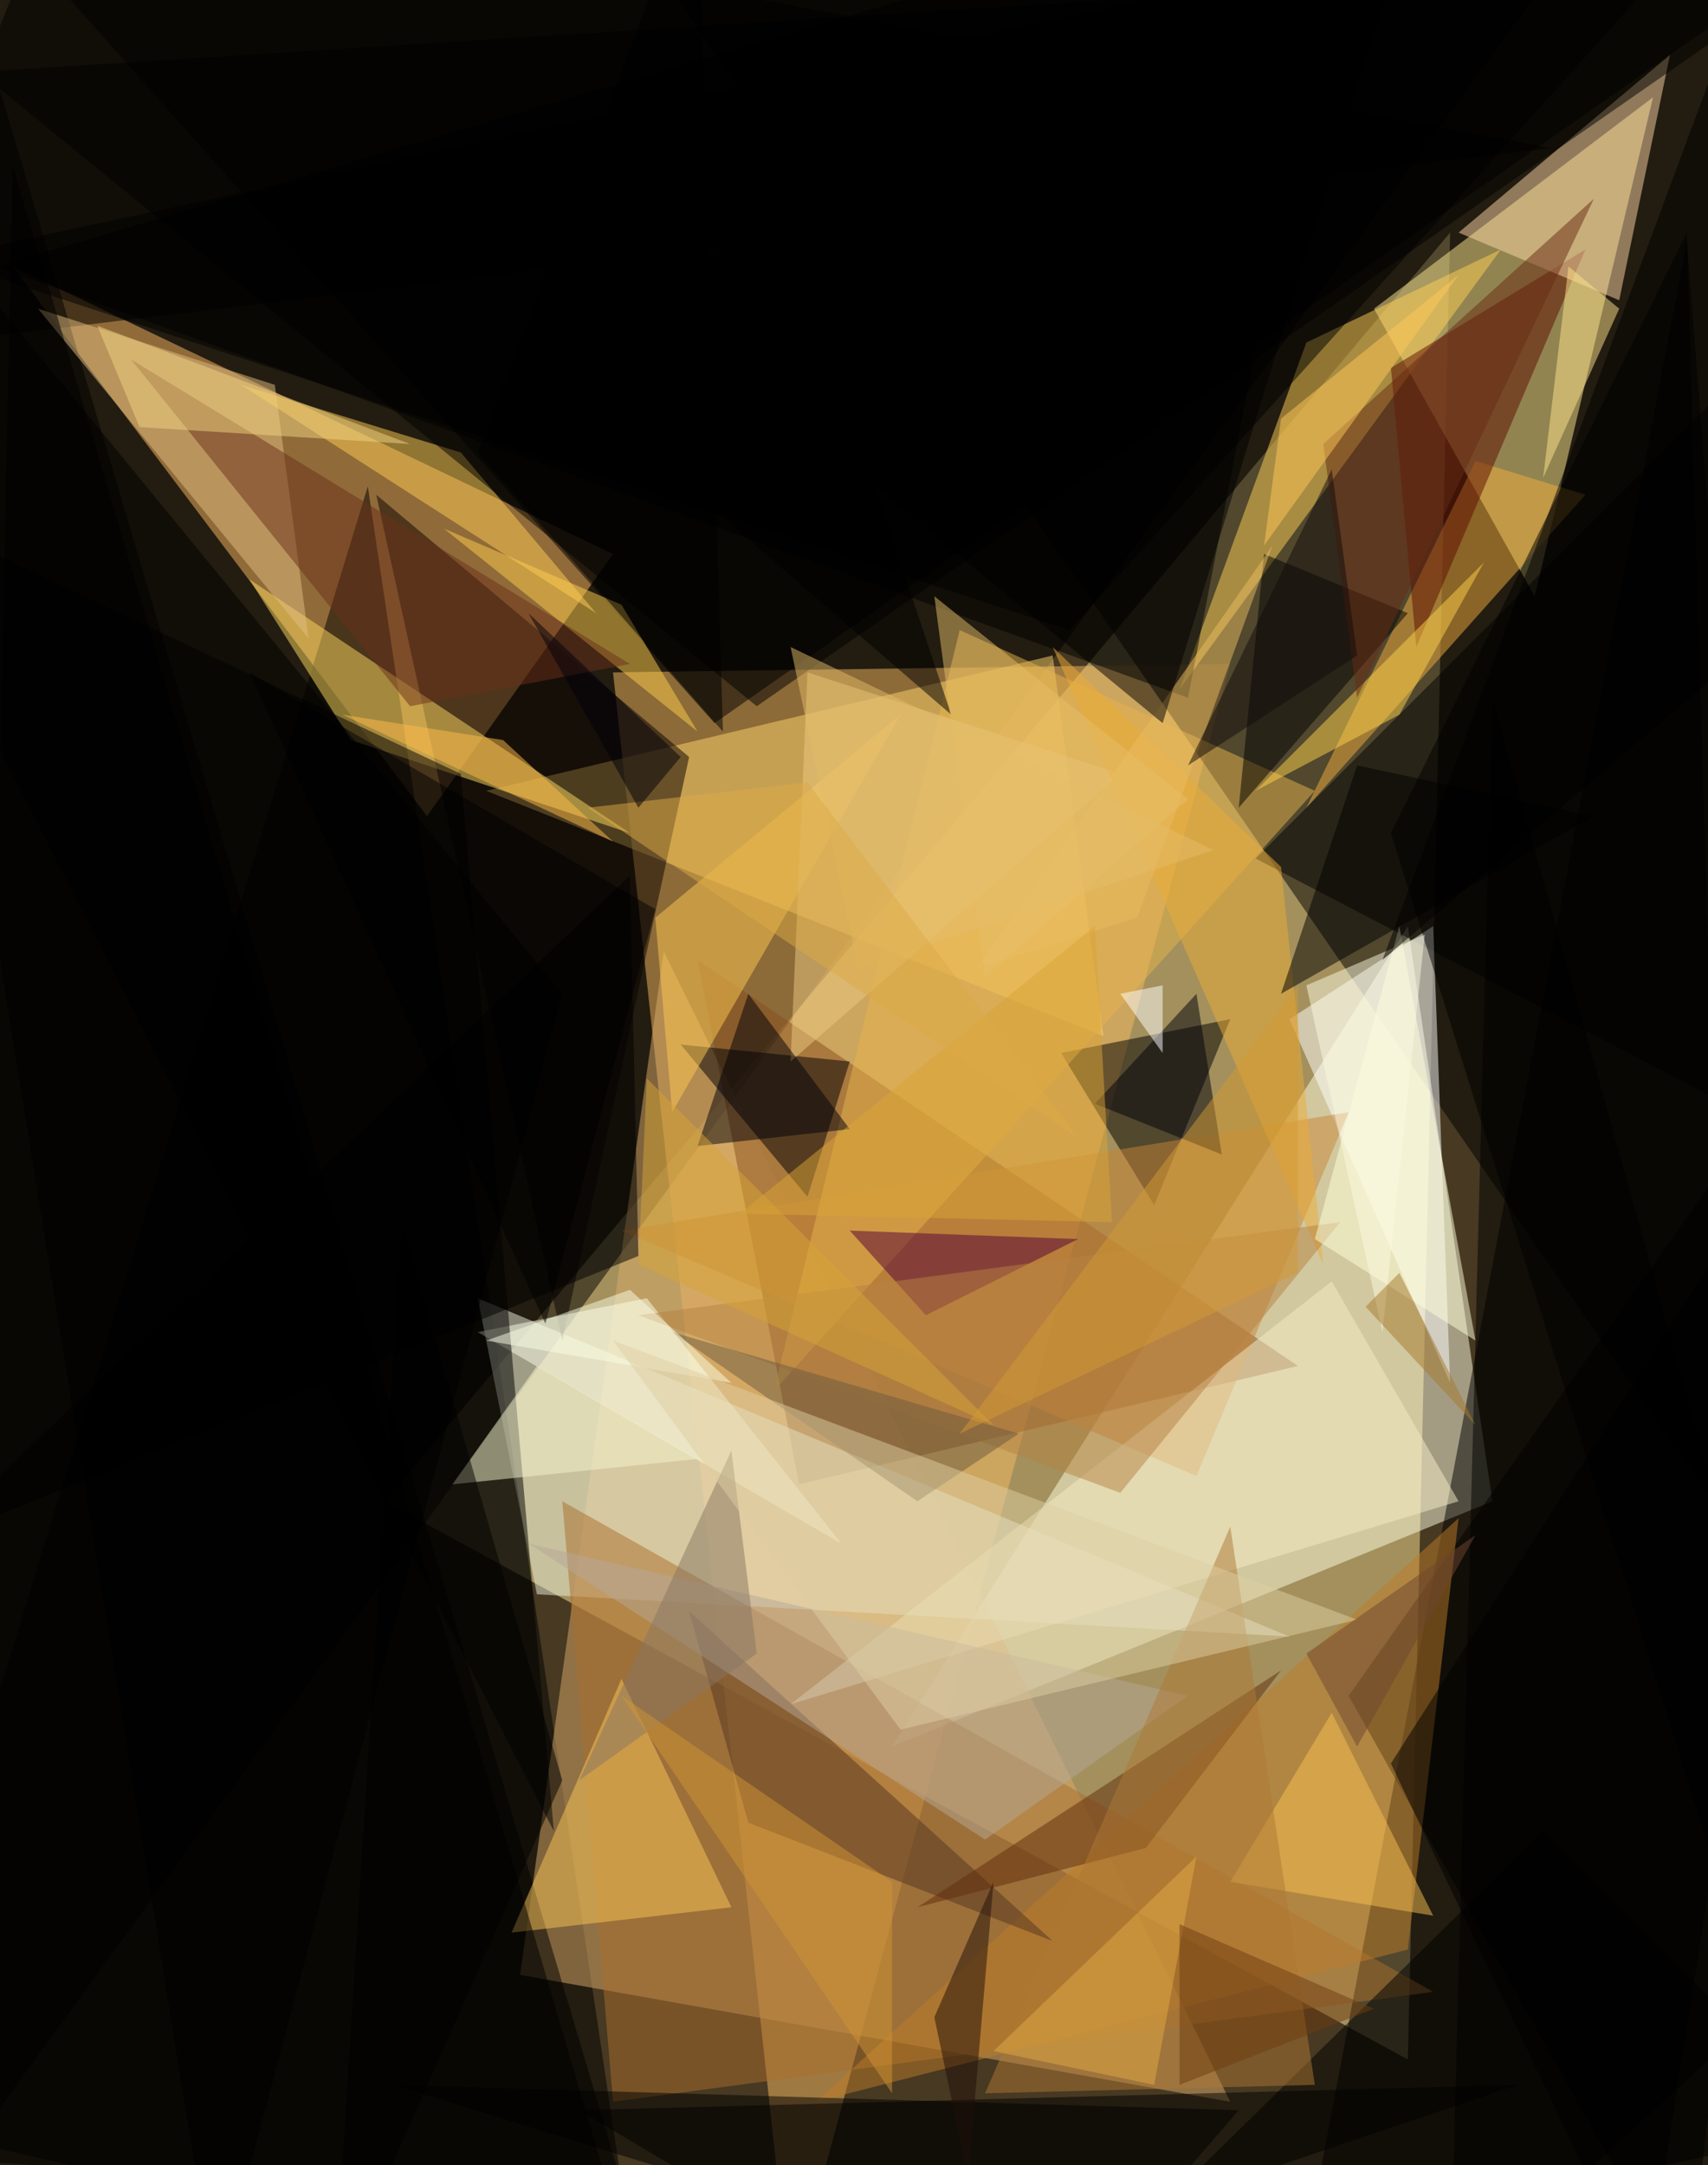 <svg xmlns="http://www.w3.org/2000/svg" version="1.1" width="606" height="768">
<rect x="0" y="0" width="606" height="768" fill="#473922" />
<g transform="scale(3) translate(0.5 0.5)">
<polygon fill="#ffe798" fill-opacity="0.502" points="166,243 45,177 171,27" />
<polygon fill="#000000" fill-opacity="0.502" points="-11,-9 192,-16 -8,259" />
<polygon fill="#f6b960" fill-opacity="0.502" points="72,79 93,271 145,78" />
<polygon fill="#000000" fill-opacity="0.502" points="211,-12 69,-16 202,177" />
<polygon fill="#fcb963" fill-opacity="0.502" points="1,31 72,65 50,96" />
<polygon fill="#ffffe2" fill-opacity="0.502" points="176,177 166,109 105,206" />
<polygon fill="#000000" fill-opacity="0.502" points="-16,250 43,57 75,271" />
<polygon fill="#ffeb92" fill-opacity="0.502" points="162,36 195,11 181,70" />
<polygon fill="#000000" fill-opacity="0.502" points="199,28 154,265 217,258" />
<polygon fill="#dbac6a" fill-opacity="0.502" points="145,248 78,112 61,233" />
<polygon fill="#ffd66d" fill-opacity="0.502" points="57,93 130,122 124,77" />
<polygon fill="#874e1f" fill-opacity="0.502" points="82,113 94,175 153,161" />
<polygon fill="#eef2dd" fill-opacity="0.502" points="63,188 152,193 56,153" />
<polygon fill="#000000" fill-opacity="0.502" points="-16,41 183,17 7,-16" />
<polygon fill="#000000" fill-opacity="0.502" points="77,271 -5,-5 -16,263" />
<polygon fill="#ffcf56" fill-opacity="0.502" points="139,81 177,29 154,40" />
<polygon fill="#000000" fill-opacity="0.502" points="148,101 206,43 217,137" />
<polygon fill="#000000" fill-opacity="0.502" points="-6,-16 84,85 217,-8" />
<polygon fill="#000000" fill-opacity="0.502" points="125,124 145,120 136,142" />
<polygon fill="#000000" fill-opacity="0.502" points="105,271 179,246 68,249" />
<polygon fill="#ffffff" fill-opacity="0.502" points="171,163 152,120 169,109" />
<polygon fill="#aa6f2c" fill-opacity="0.502" points="72,248 66,177 169,235" />
<polygon fill="#0a0200" fill-opacity="0.502" points="66,158 81,89 44,58" />
<polygon fill="#c78336" fill-opacity="0.502" points="73,145 141,174 159,131" />
<polygon fill="#ffdb61" fill-opacity="0.502" points="41,87 29,68 74,98" />
<polygon fill="#f1ae3f" fill-opacity="0.502" points="174,54 154,95 187,58" />
<polygon fill="#000000" fill-opacity="0.502" points="159,200 199,271 217,118" />
<polygon fill="#e5b44d" fill-opacity="0.502" points="155,93 113,74 91,164" />
<polygon fill="#000005" fill-opacity="0.502" points="80,123 100,125 95,141" />
<polygon fill="#ffffe9" fill-opacity="0.502" points="56,157 76,153 99,182" />
<polygon fill="#000000" fill-opacity="0.502" points="-1,31 140,82 159,-16" />
<polygon fill="#be7c28" fill-opacity="0.502" points="166,230 172,179 96,248" />
<polygon fill="#5c0d00" fill-opacity="0.502" points="187,29 164,43 167,76" />
<polygon fill="#fdd7a5" fill-opacity="0.502" points="197,6 191,35 172,27" />
<polygon fill="#000000" fill-opacity="0.502" points="217,229 176,82 171,271" />
<polygon fill="#000000" fill-opacity="0.502" points="-16,58 54,91 65,216" />
<polygon fill="#ffce4c" fill-opacity="0.502" points="52,62 82,86 73,71" />
<polygon fill="#000000" fill-opacity="0.502" points="205,229 199,27 164,98" />
<polygon fill="#fbc558" fill-opacity="0.502" points="60,228 73,198 86,225" />
<polygon fill="#e2bd7f" fill-opacity="0.502" points="36,75 4,36 32,45" />
<polygon fill="#f5ecc5" fill-opacity="0.502" points="172,177 93,201 157,151" />
<polygon fill="#ffc952" fill-opacity="0.502" points="79,131 106,84 77,108" />
<polygon fill="#f4f4ce" fill-opacity="0.502" points="82,172 53,175 63,161" />
<polygon fill="#000000" fill-opacity="0.502" points="-9,182 74,103 75,148" />
<polygon fill="#543520" fill-opacity="0.502" points="81,190 88,215 124,229" />
<polygon fill="#000000" fill-opacity="0.502" points="46,246 127,271 146,249" />
<polygon fill="#ffcd55" fill-opacity="0.502" points="28,45 70,72 54,53" />
<polygon fill="#000000" fill-opacity="0.502" points="146,95 149,65 166,72" />
<polygon fill="#000000" fill-opacity="0.502" points="-4,255 1,19 72,260" />
<polygon fill="#ecca82" fill-opacity="0.502" points="132,91 95,79 93,125" />
<polygon fill="#6a301a" fill-opacity="0.502" points="48,83 15,42 74,78" />
<polygon fill="#612c0c" fill-opacity="0.502" points="135,218 108,225 151,197" />
<polygon fill="#000000" fill-opacity="0.502" points="217,-6 89,83 -3,8" />
<polygon fill="#ebab36" fill-opacity="0.502" points="151,102 156,149 124,76" />
<polygon fill="#550036" fill-opacity="0.502" points="127,146 100,145 109,155" />
<polygon fill="#000009" fill-opacity="0.502" points="100,133 82,135 88,117" />
<polygon fill="#000000" fill-opacity="0.502" points="160,90 151,117 188,96" />
<polygon fill="#000000" fill-opacity="0.502" points="126,271 217,251 182,216" />
<polygon fill="#e9bc61" fill-opacity="0.502" points="115,114 150,64 134,108" />
<polygon fill="#f7bf53" fill-opacity="0.502" points="145,222 157,202 169,226" />
<polygon fill="#ffd24c" fill-opacity="0.502" points="165,84 148,93 175,66" />
<polygon fill="#000000" fill-opacity="0.502" points="168,-16 137,85 75,34" />
<polygon fill="#00000b" fill-opacity="0.502" points="144,136 129,130 141,117" />
<polygon fill="#b58243" fill-opacity="0.502" points="132,176 75,155 158,144" />
<polygon fill="#682b12" fill-opacity="0.502" points="160,82 188,23 156,52" />
<polygon fill="#ffffd9" fill-opacity="0.502" points="165,109 174,158 155,146" />
<polygon fill="#b6a797" fill-opacity="0.502" points="116,217 62,182 140,200" />
<polygon fill="#ae7835" fill-opacity="0.502" points="155,246 145,180 116,247" />
<polygon fill="#000000" fill-opacity="0.502" points="217,125 164,208 194,271" />
<polygon fill="#daa336" fill-opacity="0.502" points="131,144 129,109 87,143" />
<polygon fill="#fbfae0" fill-opacity="0.502" points="154,116 168,110 163,157" />
<polygon fill="#000000" fill-opacity="0.502" points="-8,30 126,74 207,-16" />
<polygon fill="#ffbb4a" fill-opacity="0.502" points="40,84 59,87 72,99" />
<polygon fill="#e4bc69" fill-opacity="0.502" points="143,100 101,114 93,76" />
<polygon fill="#000000" fill-opacity="0.502" points="68,46 95,33 112,84" />
<polygon fill="#000000" fill-opacity="0.502" points="-16,17 66,117 25,271" />
<polygon fill="#000000" fill-opacity="0.502" points="217,67 205,0 163,113" />
<polygon fill="#ffffff" fill-opacity="0.502" points="137,124 137,116 132,117" />
<polygon fill="#e5bd69" fill-opacity="0.502" points="140,94 116,115 110,70" />
<polygon fill="#210e09" fill-opacity="0.502" points="110,238 117,222 114,257" />
<polygon fill="#6d5a3e" fill-opacity="0.502" points="120,169 79,157 108,177" />
<polygon fill="#dca947" fill-opacity="0.502" points="127,134 95,92 69,95" />
<polygon fill="#fafde3" fill-opacity="0.502" points="86,163 57,158 74,152" />
<polygon fill="#d6a336" fill-opacity="0.502" points="117,168 76,127 75,149" />
<polygon fill="#ffe38b" fill-opacity="0.502" points="185,31 191,36 182,56" />
<polygon fill="#877762" fill-opacity="0.502" points="89,195 68,210 86,171" />
<polygon fill="#ddcda2" fill-opacity="0.502" points="72,158 160,191 106,204" />
<polygon fill="#000000" fill-opacity="0.502" points="39,271 47,144 66,210" />
<polygon fill="#e2a944" fill-opacity="0.502" points="117,242 136,246 141,219" />
<polygon fill="#d19934" fill-opacity="0.502" points="153,150 113,169 153,116" />
<polygon fill="#6e4731" fill-opacity="0.502" points="154,195 160,206 174,181" />
<polygon fill="#f2d382" fill-opacity="0.502" points="48,52 11,38 16,50" />
<polygon fill="#a5792d" fill-opacity="0.502" points="165,150 174,168 161,154" />
<polygon fill="#ffc859" fill-opacity="0.502" points="151,49 149,64 172,32" />
<polygon fill="#6f3d11" fill-opacity="0.502" points="162,237 139,246 139,227" />
<polygon fill="#00000a" fill-opacity="0.502" points="75,95 62,72 80,89" />
<polygon fill="#000000" fill-opacity="0.502" points="29,79 64,156 77,107" />
<polygon fill="#110b0a" fill-opacity="0.502" points="157,55 160,77 140,90" />
<polygon fill="#d09434" fill-opacity="0.502" points="73,200 105,222 105,247" />
<polygon fill="#000000" fill-opacity="0.502" points="56,53 82,-16 85,86" />
</g>
</svg>